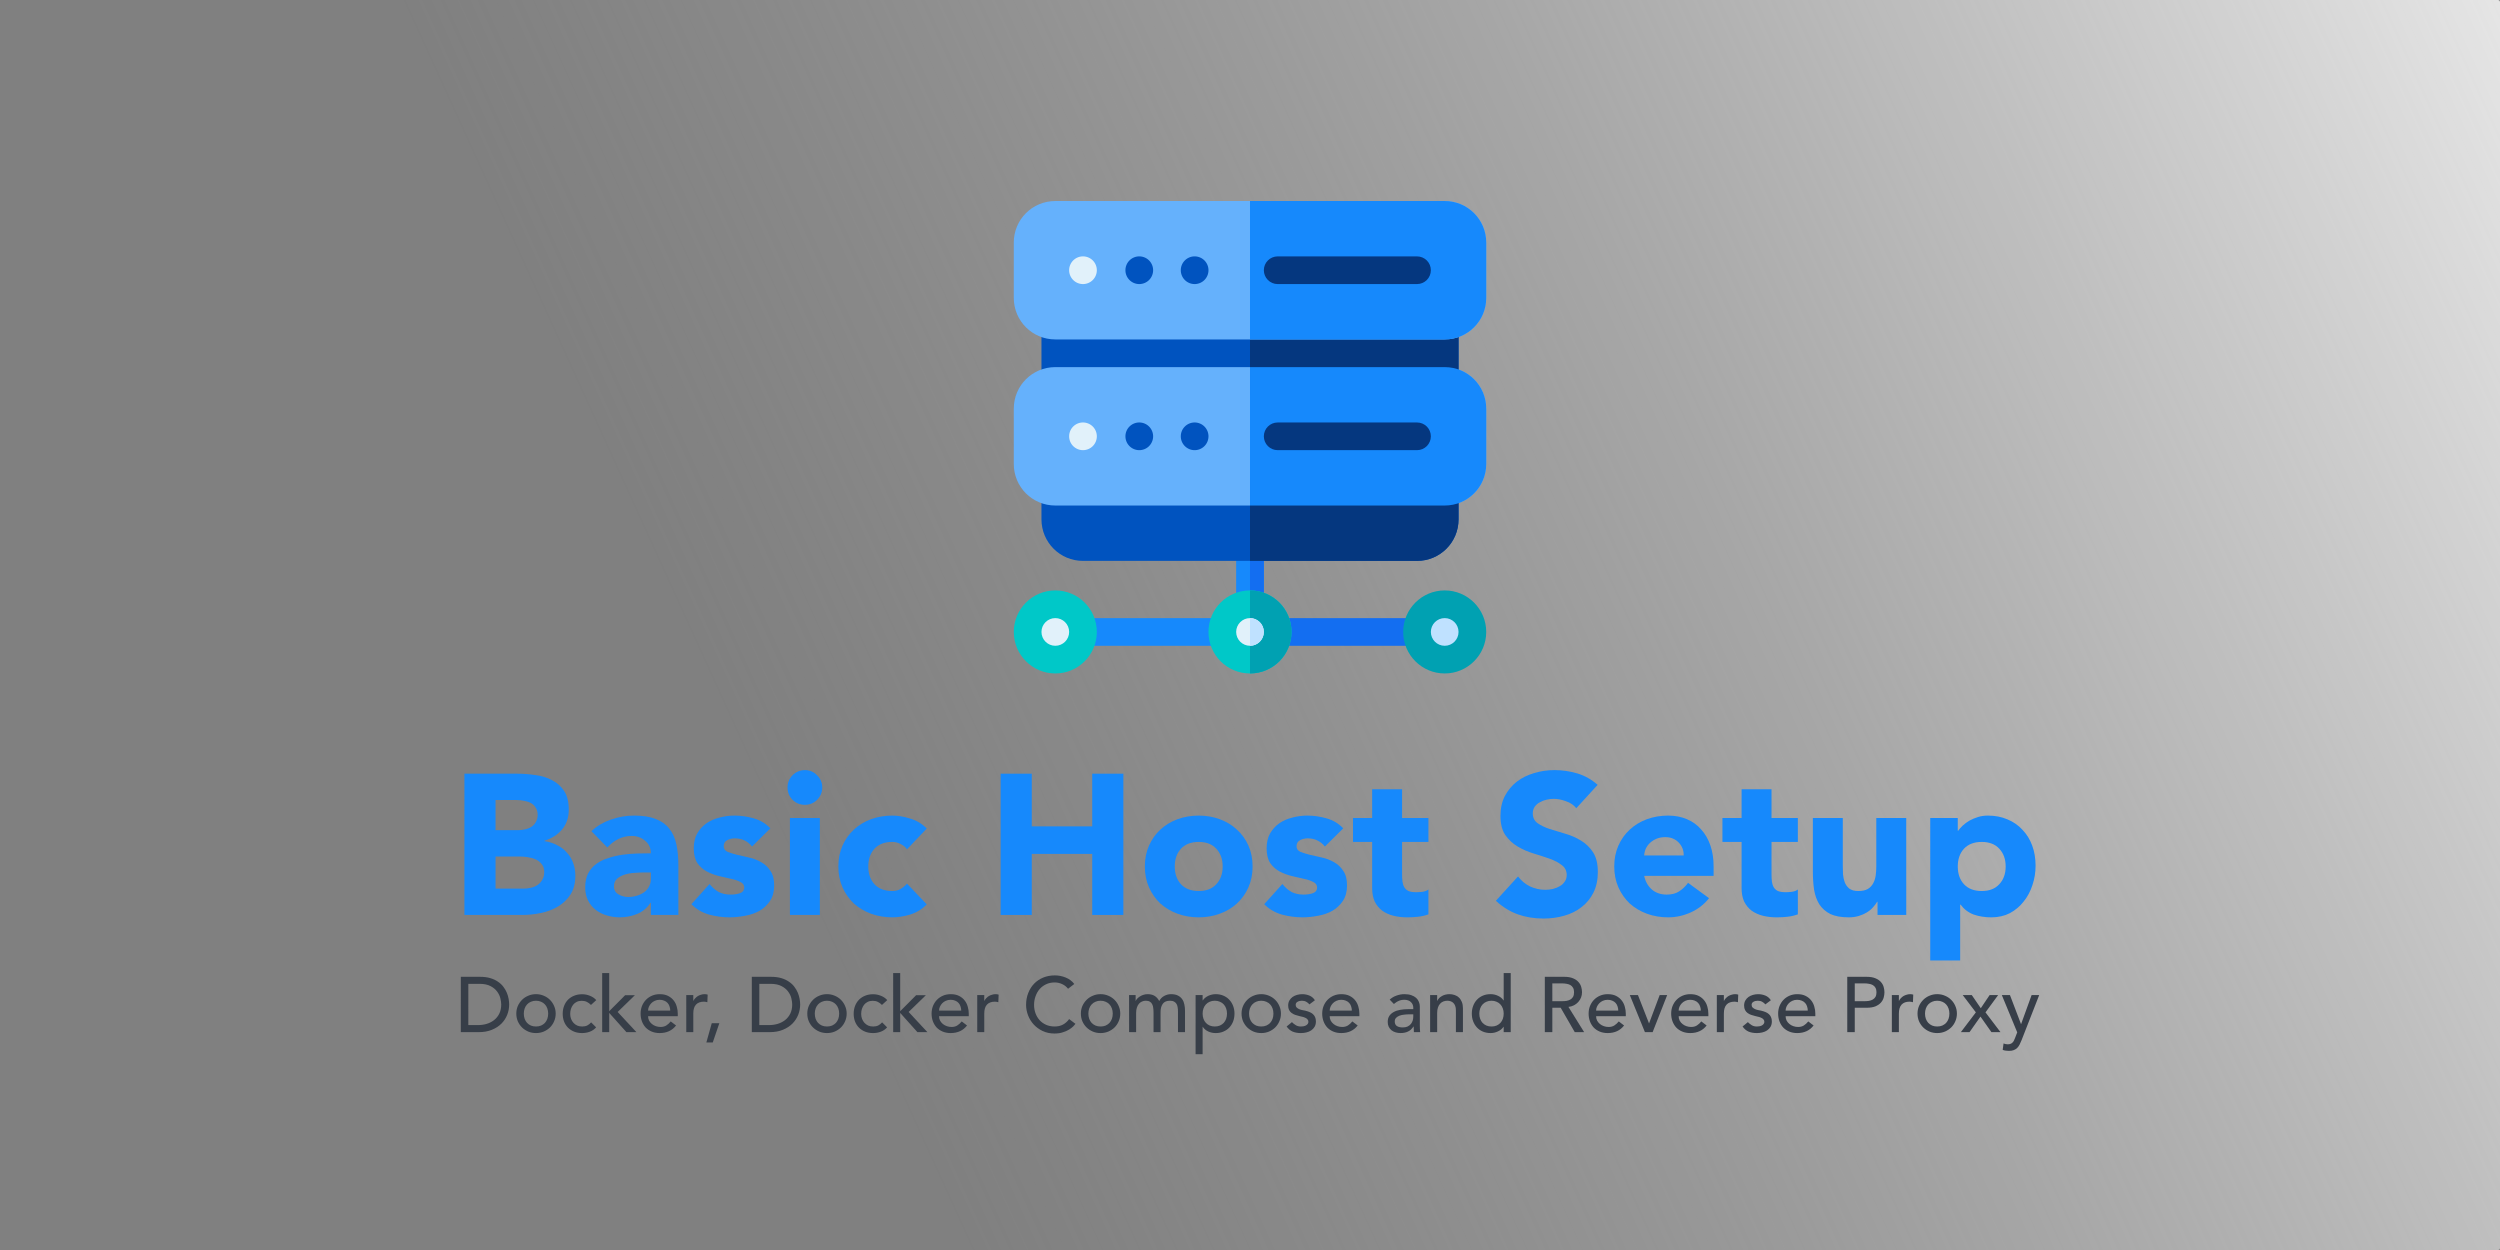 <?xml version="1.0" encoding="UTF-8" standalone="no"?>
<svg
   xmlns:dc="http://purl.org/dc/elements/1.1/"
   xmlns:cc="http://creativecommons.org/ns#"
   xmlns:rdf="http://www.w3.org/1999/02/22-rdf-syntax-ns#"
   xmlns:svg="http://www.w3.org/2000/svg"
   xmlns="http://www.w3.org/2000/svg"
   xmlns:xlink="http://www.w3.org/1999/xlink"
   id="svg8"
   version="1.1"
   viewBox="0 0 338.667 169.333"
   height="169.333mm"
   width="338.667mm">
  <rect x="0" y="0" width="338.667" height="169.333" fill="#808080" stroke="none"/>
  <defs
     id="defs2">
    <linearGradient
       id="linearGradient1327">
      <stop
         id="stop1323"
         offset="0"
         style="stop-color:#f9f9f9;stop-opacity:1" />
      <stop
         id="stop1325"
         offset="1"
         style="stop-color:#b3b3b3;stop-opacity:0;" />
    </linearGradient>
    <linearGradient
       gradientTransform="matrix(-1,0,0,1,176.893,0)"
       gradientUnits="userSpaceOnUse"
       y2="140.179"
       x2="155.041"
       y1="19.835"
       x1="-109.172"
       id="linearGradient1329"
       xlink:href="#linearGradient1327" />
  </defs>
  <g
     transform="translate(80.887,-33.262)"
     id="layer1">
    <path
       d="M 257.497,33.262 H -80.604 c -0.157,0 -0.283,0.126 -0.283,0.283 V 202.313 c 0,0.157 0.126,0.283 0.283,0.283 H 257.497 c 0.157,0 0.283,-0.126 0.283,-0.283 V 33.545 c 0,-0.157 -0.126,-0.283 -0.283,-0.283 z"
       style="fill:url(#linearGradient1329);fill-opacity:1;stroke-width:6.608"
       id="rect833" />
    <g
       style="font-style:normal;font-weight:normal;font-size:27.029px;line-height:1.25;font-family:sans-serif;fill:#1689fc;fill-opacity:1;stroke:#000000;stroke-width:0.676;stroke-opacity:0"
       id="text837"
       aria-label="Basic Host Setup
">
      <path
         id="path1217"
         style="font-style:normal;font-variant:normal;font-weight:800;font-stretch:normal;font-size:27.029px;font-family:Avenir;-inkscape-font-specification:'Avenir Ultra-Bold';font-variant-ligatures:normal;font-variant-caps:normal;font-variant-numeric:normal;font-variant-east-asian:normal;fill:#1689fc;fill-opacity:1;stroke:#000000;stroke-width:0.676;stroke-opacity:0"
         d="m -17.974,138.071 h 7.136 q 1.243,0 2.487,0.189 1.27,0.162 2.27,0.703 1,0.514 1.622,1.46 0.622,0.946 0.622,2.514 0,1.622 -0.919,2.703 -0.892,1.054 -2.379,1.514 v 0.054 q 0.946,0.135 1.703,0.541 0.784,0.378 1.324,1 0.568,0.595 0.865,1.405 0.297,0.811 0.297,1.73 0,1.514 -0.649,2.541 -0.649,1 -1.676,1.622 -1.027,0.622 -2.324,0.892 -1.27,0.27 -2.541,0.27 h -7.838 z m 4.217,7.649 h 3.054 q 0.487,0 0.946,-0.108 0.487,-0.108 0.865,-0.351 0.378,-0.243 0.595,-0.649 0.243,-0.405 0.243,-0.973 0,-0.595 -0.27,-0.973 -0.243,-0.405 -0.649,-0.622 -0.405,-0.216 -0.919,-0.297 -0.514,-0.108 -1,-0.108 h -2.865 z m 0,7.92 h 3.784 q 0.487,0 0.973,-0.108 0.514,-0.108 0.919,-0.378 0.405,-0.27 0.649,-0.703 0.27,-0.432 0.27,-1.054 0,-0.676 -0.351,-1.081 -0.324,-0.432 -0.838,-0.649 -0.514,-0.216 -1.108,-0.297 -0.595,-0.081 -1.108,-0.081 h -3.189 z" />
      <path
         id="path1219"
         style="font-style:normal;font-variant:normal;font-weight:800;font-stretch:normal;font-size:27.029px;font-family:Avenir;-inkscape-font-specification:'Avenir Ultra-Bold';font-variant-ligatures:normal;font-variant-caps:normal;font-variant-numeric:normal;font-variant-east-asian:normal;fill:#1689fc;fill-opacity:1;stroke:#000000;stroke-width:0.676;stroke-opacity:0"
         d="M 7.283,155.559 H 7.229 q -0.676,1.054 -1.811,1.514 -1.108,0.459 -2.352,0.459 -0.919,0 -1.784,-0.27 -0.838,-0.243 -1.487,-0.757 -0.649,-0.514 -1.027,-1.27 -0.378,-0.757 -0.378,-1.757 0,-1.135 0.405,-1.919 0.432,-0.784 1.135,-1.297 0.73,-0.514 1.649,-0.784 0.919,-0.297 1.892,-0.432 1,-0.135 1.973,-0.162 1,-0.027 1.838,-0.027 0,-1.081 -0.784,-1.703 -0.757,-0.649 -1.811,-0.649 -1,0 -1.838,0.432 -0.811,0.405 -1.46,1.135 l -2.162,-2.216 q 1.135,-1.054 2.649,-1.568 1.514,-0.541 3.135,-0.541 1.784,0 2.919,0.459 1.162,0.432 1.838,1.297 0.703,0.865 0.973,2.135 0.27,1.243 0.27,2.892 v 6.676 H 7.283 Z m -1,-4.108 q -0.459,0 -1.162,0.054 -0.676,0.027 -1.324,0.216 -0.622,0.189 -1.081,0.568 -0.432,0.378 -0.432,1.054 0,0.73 0.622,1.081 0.622,0.351 1.297,0.351 0.595,0 1.135,-0.162 0.568,-0.162 1,-0.459 0.432,-0.297 0.676,-0.757 0.27,-0.459 0.27,-1.081 v -0.865 z" />
      <path
         id="path1221"
         style="font-style:normal;font-variant:normal;font-weight:800;font-stretch:normal;font-size:27.029px;font-family:Avenir;-inkscape-font-specification:'Avenir Ultra-Bold';font-variant-ligatures:normal;font-variant-caps:normal;font-variant-numeric:normal;font-variant-east-asian:normal;fill:#1689fc;fill-opacity:1;stroke:#000000;stroke-width:0.676;stroke-opacity:0"
         d="m 20.989,147.937 q -0.892,-1.108 -2.352,-1.108 -0.514,0 -1,0.243 -0.487,0.243 -0.487,0.838 0,0.487 0.487,0.73 0.514,0.216 1.27,0.405 0.784,0.162 1.649,0.378 0.892,0.189 1.649,0.622 0.784,0.432 1.27,1.189 0.514,0.73 0.514,1.973 0,1.27 -0.568,2.108 -0.541,0.811 -1.406,1.324 -0.865,0.487 -1.946,0.676 -1.081,0.216 -2.135,0.216 -1.378,0 -2.784,-0.378 -1.406,-0.405 -2.379,-1.406 l 2.46,-2.73 q 0.568,0.703 1.243,1.081 0.703,0.351 1.622,0.351 0.703,0 1.27,-0.189 0.568,-0.216 0.568,-0.757 0,-0.514 -0.514,-0.757 -0.487,-0.27 -1.27,-0.432 -0.757,-0.189 -1.649,-0.378 -0.865,-0.216 -1.649,-0.622 -0.757,-0.405 -1.27,-1.135 -0.487,-0.757 -0.487,-2 0,-1.162 0.459,-2 0.487,-0.838 1.243,-1.378 0.784,-0.541 1.784,-0.784 1,-0.27 2.027,-0.27 1.297,0 2.622,0.378 1.324,0.378 2.243,1.351 z" />
      <path
         id="path1223"
         style="font-style:normal;font-variant:normal;font-weight:800;font-stretch:normal;font-size:27.029px;font-family:Avenir;-inkscape-font-specification:'Avenir Ultra-Bold';font-variant-ligatures:normal;font-variant-caps:normal;font-variant-numeric:normal;font-variant-east-asian:normal;fill:#1689fc;fill-opacity:1;stroke:#000000;stroke-width:0.676;stroke-opacity:0"
         d="m 26.122,144.072 h 4.054 v 13.136 h -4.054 z m -0.324,-4.135 q 0,-0.973 0.676,-1.649 0.703,-0.703 1.676,-0.703 0.973,0 1.649,0.703 0.703,0.676 0.703,1.649 0,0.973 -0.703,1.676 -0.676,0.676 -1.649,0.676 -0.973,0 -1.676,-0.676 -0.676,-0.703 -0.676,-1.676 z" />
      <path
         id="path1225"
         style="font-style:normal;font-variant:normal;font-weight:800;font-stretch:normal;font-size:27.029px;font-family:Avenir;-inkscape-font-specification:'Avenir Ultra-Bold';font-variant-ligatures:normal;font-variant-caps:normal;font-variant-numeric:normal;font-variant-east-asian:normal;fill:#1689fc;fill-opacity:1;stroke:#000000;stroke-width:0.676;stroke-opacity:0"
         d="m 41.981,148.315 q -0.297,-0.432 -0.838,-0.703 -0.541,-0.297 -1.162,-0.297 -1.541,0 -2.406,0.919 -0.838,0.919 -0.838,2.406 0,1.487 0.838,2.406 0.865,0.919 2.406,0.919 0.676,0 1.162,-0.297 0.487,-0.297 0.838,-0.703 l 2.676,2.811 q -0.946,0.973 -2.243,1.378 -1.27,0.378 -2.433,0.378 -1.514,0 -2.865,-0.487 -1.324,-0.487 -2.324,-1.378 -0.973,-0.919 -1.541,-2.189 -0.568,-1.27 -0.568,-2.838 0,-1.568 0.568,-2.838 0.568,-1.27 1.541,-2.162 1,-0.919 2.324,-1.406 1.351,-0.487 2.865,-0.487 1.162,0 2.433,0.405 1.297,0.378 2.243,1.351 z" />
      <path
         id="path1227"
         style="font-style:normal;font-variant:normal;font-weight:800;font-stretch:normal;font-size:27.029px;font-family:Avenir;-inkscape-font-specification:'Avenir Ultra-Bold';font-variant-ligatures:normal;font-variant-caps:normal;font-variant-numeric:normal;font-variant-east-asian:normal;fill:#1689fc;fill-opacity:1;stroke:#000000;stroke-width:0.676;stroke-opacity:0"
         d="m 54.666,138.071 h 4.217 v 7.136 h 8.19 v -7.136 h 4.217 v 19.137 h -4.217 v -8.271 h -8.19 v 8.271 h -4.217 z" />
      <path
         id="path1229"
         style="font-style:normal;font-variant:normal;font-weight:800;font-stretch:normal;font-size:27.029px;font-family:Avenir;-inkscape-font-specification:'Avenir Ultra-Bold';font-variant-ligatures:normal;font-variant-caps:normal;font-variant-numeric:normal;font-variant-east-asian:normal;fill:#1689fc;fill-opacity:1;stroke:#000000;stroke-width:0.676;stroke-opacity:0"
         d="m 74.202,150.64 q 0,-1.568 0.568,-2.838 0.568,-1.27 1.541,-2.162 1,-0.919 2.324,-1.406 1.351,-0.487 2.865,-0.487 1.514,0 2.838,0.487 1.351,0.487 2.324,1.406 1,0.892 1.568,2.162 0.568,1.27 0.568,2.838 0,1.568 -0.568,2.838 -0.568,1.27 -1.568,2.189 -0.973,0.892 -2.324,1.378 -1.324,0.487 -2.838,0.487 -1.514,0 -2.865,-0.487 -1.324,-0.487 -2.324,-1.378 -0.973,-0.919 -1.541,-2.189 -0.568,-1.27 -0.568,-2.838 z m 4.054,0 q 0,1.487 0.838,2.406 0.865,0.919 2.406,0.919 1.541,0 2.379,-0.919 0.865,-0.919 0.865,-2.406 0,-1.487 -0.865,-2.406 -0.838,-0.919 -2.379,-0.919 -1.541,0 -2.406,0.919 -0.838,0.919 -0.838,2.406 z" />
      <path
         id="path1231"
         style="font-style:normal;font-variant:normal;font-weight:800;font-stretch:normal;font-size:27.029px;font-family:Avenir;-inkscape-font-specification:'Avenir Ultra-Bold';font-variant-ligatures:normal;font-variant-caps:normal;font-variant-numeric:normal;font-variant-east-asian:normal;fill:#1689fc;fill-opacity:1;stroke:#000000;stroke-width:0.676;stroke-opacity:0"
         d="m 98.592,147.937 q -0.892,-1.108 -2.352,-1.108 -0.514,0 -1,0.243 -0.487,0.243 -0.487,0.838 0,0.487 0.487,0.73 0.514,0.216 1.27,0.405 0.784,0.162 1.649,0.378 0.892,0.189 1.649,0.622 0.784,0.432 1.27,1.189 0.514,0.73 0.514,1.973 0,1.27 -0.568,2.108 -0.541,0.811 -1.406,1.324 -0.865,0.487 -1.946,0.676 -1.081,0.216 -2.135,0.216 -1.378,0 -2.784,-0.378 -1.406,-0.405 -2.379,-1.406 l 2.46,-2.73 q 0.568,0.703 1.243,1.081 0.703,0.351 1.622,0.351 0.703,0 1.27,-0.189 0.568,-0.216 0.568,-0.757 0,-0.514 -0.514,-0.757 -0.487,-0.27 -1.27,-0.432 -0.757,-0.189 -1.649,-0.378 -0.865,-0.216 -1.649,-0.622 -0.757,-0.405 -1.27,-1.135 -0.487,-0.757 -0.487,-2 0,-1.162 0.459,-2 0.487,-0.838 1.243,-1.378 0.784,-0.541 1.784,-0.784 1,-0.27 2.027,-0.27 1.297,0 2.622,0.378 1.324,0.378 2.243,1.351 z" />
      <path
         id="path1233"
         style="font-style:normal;font-variant:normal;font-weight:800;font-stretch:normal;font-size:27.029px;font-family:Avenir;-inkscape-font-specification:'Avenir Ultra-Bold';font-variant-ligatures:normal;font-variant-caps:normal;font-variant-numeric:normal;font-variant-east-asian:normal;fill:#1689fc;fill-opacity:1;stroke:#000000;stroke-width:0.676;stroke-opacity:0"
         d="m 112.617,147.315 h -3.568 v 4.379 q 0,0.541 0.054,1 0.054,0.432 0.243,0.757 0.189,0.324 0.568,0.514 0.405,0.162 1.054,0.162 0.324,0 0.838,-0.054 0.541,-0.081 0.811,-0.324 v 3.379 q -0.676,0.243 -1.406,0.324 -0.73,0.081 -1.433,0.081 -1.027,0 -1.892,-0.216 -0.865,-0.216 -1.514,-0.676 -0.649,-0.487 -1.027,-1.243 -0.351,-0.757 -0.351,-1.838 v -6.244 h -2.595 v -3.243 h 2.595 v -3.892 h 4.054 v 3.892 h 3.568 z" />
      <path
         id="path1235"
         style="font-style:normal;font-variant:normal;font-weight:800;font-stretch:normal;font-size:27.029px;font-family:Avenir;-inkscape-font-specification:'Avenir Ultra-Bold';font-variant-ligatures:normal;font-variant-caps:normal;font-variant-numeric:normal;font-variant-east-asian:normal;fill:#1689fc;fill-opacity:1;stroke:#000000;stroke-width:0.676;stroke-opacity:0"
         d="m 132.649,142.747 q -0.514,-0.649 -1.406,-0.946 -0.865,-0.324 -1.649,-0.324 -0.459,0 -0.946,0.108 -0.487,0.108 -0.919,0.351 -0.432,0.216 -0.703,0.595 -0.27,0.378 -0.27,0.919 0,0.865 0.649,1.324 0.649,0.46 1.622,0.784 1,0.324 2.135,0.649 1.135,0.324 2.108,0.919 1,0.595 1.649,1.595 0.649,1 0.649,2.676 0,1.595 -0.595,2.784 -0.595,1.189 -1.622,1.973 -1,0.784 -2.352,1.162 -1.324,0.378 -2.811,0.378 -1.865,0 -3.46,-0.568 -1.595,-0.568 -2.973,-1.838 l 3,-3.298 q 0.649,0.865 1.622,1.351 1,0.459 2.054,0.459 0.514,0 1.027,-0.108 0.541,-0.135 0.946,-0.378 0.432,-0.243 0.676,-0.622 0.27,-0.378 0.27,-0.892 0,-0.865 -0.676,-1.351 -0.649,-0.514 -1.649,-0.865 -1,-0.351 -2.162,-0.703 -1.162,-0.351 -2.162,-0.946 -1,-0.595 -1.676,-1.568 -0.649,-0.973 -0.649,-2.568 0,-1.541 0.595,-2.703 0.622,-1.162 1.622,-1.946 1.027,-0.784 2.352,-1.162 1.324,-0.405 2.73,-0.405 1.622,0 3.135,0.459 1.514,0.46 2.73,1.541 z" />
      <path
         id="path1237"
         style="font-style:normal;font-variant:normal;font-weight:800;font-stretch:normal;font-size:27.029px;font-family:Avenir;-inkscape-font-specification:'Avenir Ultra-Bold';font-variant-ligatures:normal;font-variant-caps:normal;font-variant-numeric:normal;font-variant-east-asian:normal;fill:#1689fc;fill-opacity:1;stroke:#000000;stroke-width:0.676;stroke-opacity:0"
         d="m 150.629,154.937 q -0.973,1.243 -2.46,1.919 -1.487,0.676 -3.081,0.676 -1.514,0 -2.865,-0.487 -1.324,-0.487 -2.324,-1.378 -0.973,-0.919 -1.541,-2.189 -0.568,-1.27 -0.568,-2.838 0,-1.568 0.568,-2.838 0.568,-1.27 1.541,-2.162 1,-0.919 2.324,-1.406 1.351,-0.487 2.865,-0.487 1.405,0 2.541,0.487 1.162,0.487 1.946,1.406 0.811,0.892 1.243,2.162 0.432,1.27 0.432,2.838 v 1.27 h -9.406 q 0.243,1.162 1.054,1.865 0.811,0.676 2,0.676 1,0 1.676,-0.432 0.703,-0.459 1.216,-1.162 z m -3.433,-5.784 q 0.027,-1.027 -0.676,-1.757 -0.703,-0.73 -1.811,-0.73 -0.676,0 -1.189,0.216 -0.514,0.216 -0.892,0.568 -0.351,0.324 -0.568,0.784 -0.189,0.432 -0.216,0.919 z" />
      <path
         id="path1239"
         style="font-style:normal;font-variant:normal;font-weight:800;font-stretch:normal;font-size:27.029px;font-family:Avenir;-inkscape-font-specification:'Avenir Ultra-Bold';font-variant-ligatures:normal;font-variant-caps:normal;font-variant-numeric:normal;font-variant-east-asian:normal;fill:#1689fc;fill-opacity:1;stroke:#000000;stroke-width:0.676;stroke-opacity:0"
         d="m 162.663,147.315 h -3.568 v 4.379 q 0,0.541 0.054,1 0.054,0.432 0.243,0.757 0.189,0.324 0.568,0.514 0.405,0.162 1.054,0.162 0.324,0 0.838,-0.054 0.541,-0.081 0.811,-0.324 v 3.379 q -0.676,0.243 -1.405,0.324 -0.73,0.081 -1.433,0.081 -1.027,0 -1.892,-0.216 -0.865,-0.216 -1.514,-0.676 -0.649,-0.487 -1.027,-1.243 -0.351,-0.757 -0.351,-1.838 v -6.244 h -2.595 v -3.243 h 2.595 v -3.892 h 4.054 v 3.892 h 3.568 z" />
      <path
         id="path1241"
         style="font-style:normal;font-variant:normal;font-weight:800;font-stretch:normal;font-size:27.029px;font-family:Avenir;-inkscape-font-specification:'Avenir Ultra-Bold';font-variant-ligatures:normal;font-variant-caps:normal;font-variant-numeric:normal;font-variant-east-asian:normal;fill:#1689fc;fill-opacity:1;stroke:#000000;stroke-width:0.676;stroke-opacity:0"
         d="m 177.346,157.208 h -3.892 v -1.784 h -0.054 q -0.216,0.378 -0.568,0.757 -0.324,0.378 -0.811,0.676 -0.487,0.297 -1.108,0.487 -0.622,0.189 -1.351,0.189 -1.541,0 -2.514,-0.459 -0.946,-0.487 -1.487,-1.324 -0.514,-0.838 -0.703,-1.973 -0.162,-1.135 -0.162,-2.46 v -7.244 h 4.054 v 6.433 q 0,0.568 0.027,1.189 0.054,0.595 0.243,1.108 0.216,0.514 0.622,0.838 0.432,0.324 1.216,0.324 0.784,0 1.27,-0.27 0.487,-0.297 0.73,-0.757 0.27,-0.487 0.351,-1.081 0.081,-0.595 0.081,-1.243 v -6.541 h 4.054 z" />
      <path
         id="path1243"
         style="font-style:normal;font-variant:normal;font-weight:800;font-stretch:normal;font-size:27.029px;font-family:Avenir;-inkscape-font-specification:'Avenir Ultra-Bold';font-variant-ligatures:normal;font-variant-caps:normal;font-variant-numeric:normal;font-variant-east-asian:normal;fill:#1689fc;fill-opacity:1;stroke:#000000;stroke-width:0.676;stroke-opacity:0"
         d="m 180.596,144.072 h 3.73 v 1.73 h 0.054 q 0.243,-0.351 0.622,-0.703 0.405,-0.378 0.919,-0.676 0.541,-0.297 1.162,-0.487 0.622,-0.189 1.324,-0.189 1.46,0 2.649,0.514 1.189,0.487 2.027,1.406 0.865,0.892 1.324,2.135 0.459,1.243 0.459,2.73 0,1.378 -0.432,2.649 -0.405,1.243 -1.189,2.216 -0.757,0.973 -1.865,1.568 -1.108,0.568 -2.514,0.568 -1.27,0 -2.379,-0.378 -1.081,-0.405 -1.784,-1.351 h -0.054 v 7.568 h -4.054 z m 3.73,6.568 q 0,1.487 0.838,2.406 0.865,0.919 2.406,0.919 1.541,0 2.379,-0.919 0.865,-0.919 0.865,-2.406 0,-1.487 -0.865,-2.406 -0.838,-0.919 -2.379,-0.919 -1.541,0 -2.406,0.919 -0.838,0.919 -0.838,2.406 z" />
    </g>
    <g
       transform="matrix(0.125,0,0,0.125,56.447,60.494)"
       id="g1200">
      <path
         style="fill:#1689fc"
         d="M 226,482 H 75 c -8.291,0 -15,-6.709 -15,-15 0,-8.291 6.709,-15 15,-15 h 151 c 8.291,0 15,6.709 15,15 0,8.291 -6.709,15 -15,15 z"
         id="path1052" />
      <path
         style="fill:#136ef1"
         d="M 437,482 H 286 c -8.291,0 -15,-6.709 -15,-15 0,-8.291 6.709,-15 15,-15 h 151 c 8.291,0 15,6.709 15,15 0,8.291 -6.709,15 -15,15 z"
         id="path1054" />
      <path
         style="fill:#1689fc"
         d="m 271,375 v 62 c 0,8.399 -6.599,15 -15,15 -8.401,0 -15,-6.601 -15,-15 v -62 c 0,-8.401 6.599,-15 15,-15 8.401,0 15,6.599 15,15 z"
         id="path1056" />
      <path
         style="fill:#136ef1"
         d="m 271,375 v 62 c 0,8.399 -6.599,15 -15,15 v -92 c 8.401,0 15,6.599 15,15 z"
         id="path1058" />
      <path
         style="fill:#00c8c8"
         d="m 256,422 c -24.901,0 -45,20.099 -45,45 0,24.899 20.099,45 45,45 24.901,0 45,-20.101 45,-45 0,-24.901 -20.099,-45 -45,-45 z"
         id="path1060" />
      <path
         style="fill:#00a1b2"
         d="m 467,512 c -24.814,0 -45,-20.186 -45,-45 0,-24.814 20.186,-45 45,-45 24.814,0 45,20.186 45,45 0,24.814 -20.186,45 -45,45 z"
         id="path1062" />
      <path
         style="fill:#bfe1ff"
         d="m 467,482 c -8.271,0 -15,-6.729 -15,-15 0,-8.271 6.729,-15 15,-15 8.271,0 15,6.729 15,15 0,8.271 -6.729,15 -15,15 z"
         id="path1064" />
      <path
         style="fill:#00c8c8"
         d="M 45,512 C 20.186,512 0,491.814 0,467 c 0,-24.814 20.186,-45 45,-45 24.814,0 45,20.186 45,45 0,24.814 -20.186,45 -45,45 z"
         id="path1066" />
      <path
         style="fill:#e1f1fa"
         d="m 45,482 c -8.271,0 -15,-6.729 -15,-15 0,-8.271 6.729,-15 15,-15 8.271,0 15,6.729 15,15 0,8.271 -6.729,15 -15,15 z"
         id="path1068" />
      <g
         id="g1074">
	<path
   style="fill:#0053bf"
   d="M 467,120 H 45 c -8.401,0 -15,6.599 -15,15 v 60 c 0,8.399 6.599,15 15,15 h 422 c 8.401,0 15,-6.601 15,-15 v -60 c 0,-8.401 -6.599,-15 -15,-15 z"
   id="path1070" />

	<path
   style="fill:#0053bf"
   d="M 467,300 H 45 c -8.401,0 -15,6.599 -15,15 v 30 c 0,24.899 20.099,45 45,45 h 362 c 24.901,0 45,-20.101 45,-45 v -30 c 0,-8.401 -6.599,-15 -15,-15 z"
   id="path1072" />

</g>
      <path
         style="fill:#65b1fc"
         d="M 467,180 H 45 C 20.099,180 0,200.099 0,225 v 60 c 0,24.899 20.099,45 45,45 h 422 c 24.901,0 45,-20.101 45,-45 v -60 c 0,-24.901 -20.099,-45 -45,-45 z"
         id="path1076" />
      <path
         style="fill:#00a1b2"
         d="m 301,467 c 0,24.899 -20.099,45 -45,45 v -90 c 24.901,0 45,20.099 45,45 z"
         id="path1078" />
      <path
         style="fill:#e1f1fa"
         d="m 256,482 c -8.271,0 -15,-6.729 -15,-15 0,-8.271 6.729,-15 15,-15 8.271,0 15,6.729 15,15 0,8.271 -6.729,15 -15,15 z"
         id="path1080" />
      <path
         style="fill:#bfe1ff"
         d="m 271,467 c 0,-8.271 -6.729,-15 -15,-15 v 30 c 8.271,0 15,-6.729 15,-15 z"
         id="path1082" />
      <g
         id="g1088">
	<path
   style="fill:#05377f"
   d="m 482,135 v 60 c 0,8.399 -6.599,15 -15,15 H 256 v -90 h 211 c 8.401,0 15,6.599 15,15 z"
   id="path1084" />

	<path
   style="fill:#05377f"
   d="m 482,315 v 30 c 0,24.899 -20.099,45 -45,45 H 256 v -90 h 211 c 8.401,0 15,6.599 15,15 z"
   id="path1086" />

</g>
      <path
         style="fill:#1689fc"
         d="m 512,225 v 60 c 0,24.899 -20.099,45 -45,45 H 256 V 180 h 211 c 24.901,0 45,20.099 45,45 z"
         id="path1090" />
      <path
         style="fill:#65b1fc"
         d="M 467,0 H 45 C 20.099,0 0,20.099 0,45 v 60 c 0,24.899 20.099,45 45,45 h 422 c 24.901,0 45,-20.101 45,-45 V 45 C 512,20.099 491.901,0 467,0 Z"
         id="path1092" />
      <path
         style="fill:#1689fc"
         d="m 512,45 v 60 c 0,24.899 -20.099,45 -45,45 H 256 V 0 h 211 c 24.901,0 45,20.099 45,45 z"
         id="path1094" />
      <path
         d="M 90,75 A 15,15 0 0 1 75,90 15,15 0 0 1 60,75 15,15 0 0 1 75,60 15,15 0 0 1 90,75"
         style="fill:#e1f1fa"
         id="circle1096" />
      <g
         id="g1102">
	<path
   d="M 151,75 A 15,15 0 0 1 136,90 15,15 0 0 1 121,75 15,15 0 0 1 136,60 15,15 0 0 1 151,75"
   style="fill:#0053bf"
   id="circle1098" />

	<path
   d="M 211,75 A 15,15 0 0 1 196,90 15,15 0 0 1 181,75 15,15 0 0 1 196,60 15,15 0 0 1 211,75"
   style="fill:#0053bf"
   id="circle1100" />

</g>
      <path
         style="fill:#05377f"
         d="M 437,90 H 286 c -8.291,0 -15,-6.709 -15,-15 0,-8.291 6.709,-15 15,-15 h 151 c 8.291,0 15,6.709 15,15 0,8.291 -6.709,15 -15,15 z"
         id="path1104" />
      <path
         d="M 90,255 A 15,15 0 0 1 75,270 15,15 0 0 1 60,255 15,15 0 0 1 75,240 15,15 0 0 1 90,255"
         style="fill:#e1f1fa"
         id="circle1106" />
      <g
         id="g1112">
	<path
   d="m 151,255 a 15,15 0 0 1 -15,15 15,15 0 0 1 -15,-15 15,15 0 0 1 15,-15 15,15 0 0 1 15,15"
   style="fill:#0053bf"
   id="circle1108" />

	<path
   d="m 211,255 a 15,15 0 0 1 -15,15 15,15 0 0 1 -15,-15 15,15 0 0 1 15,-15 15,15 0 0 1 15,15"
   style="fill:#0053bf"
   id="circle1110" />

</g>
      <path
         style="fill:#05377f"
         d="M 437,270 H 286 c -8.291,0 -15,-6.709 -15,-15 0,-8.291 6.709,-15 15,-15 h 151 c 8.291,0 15,6.709 15,15 0,8.291 -6.709,15 -15,15 z"
         id="path1114" />
      <g
         id="g1116">
</g>
      <g
         id="g1118">
</g>
      <g
         id="g1120">
</g>
      <g
         id="g1122">
</g>
      <g
         id="g1124">
</g>
      <g
         id="g1126">
</g>
      <g
         id="g1128">
</g>
      <g
         id="g1130">
</g>
      <g
         id="g1132">
</g>
      <g
         id="g1134">
</g>
      <g
         id="g1136">
</g>
      <g
         id="g1138">
</g>
      <g
         id="g1140">
</g>
      <g
         id="g1142">
</g>
      <g
         id="g1144">
</g>
    </g>
    <g
       style="font-style:normal;font-variant:normal;font-weight:500;font-stretch:normal;font-size:10.583px;line-height:1.25;font-family:Avenir;-inkscape-font-specification:'Avenir Medium';font-variant-ligatures:normal;font-variant-caps:normal;font-variant-numeric:normal;font-variant-east-asian:normal;fill:#373e48;fill-opacity:1;stroke:none;stroke-width:0.265"
       id="text1204"
       aria-label="Docker, Docker Compose and Reverse Proxy">
      <path
         id="path1252"
         style="font-style:normal;font-variant:normal;font-weight:500;font-stretch:normal;font-size:10.583px;font-family:Avenir;-inkscape-font-specification:'Avenir Medium';font-variant-ligatures:normal;font-variant-caps:normal;font-variant-numeric:normal;font-variant-east-asian:normal;fill:#373e48;stroke-width:0.265"
         d="m -18.461,165.588 h 2.614 q 0.794,0 1.386,0.18 0.603,0.18 1.037,0.487 0.444,0.296 0.73,0.688 0.296,0.392 0.466,0.804 0.169,0.413 0.243,0.826 0.074,0.413 0.074,0.762 0,0.72 -0.265,1.397 -0.265,0.667 -0.783,1.196 -0.519,0.519 -1.291,0.836 -0.762,0.318 -1.767,0.318 h -2.445 z m 1.016,6.54 h 1.281 q 0.646,0 1.217,-0.169 0.582,-0.18 1.016,-0.529 0.434,-0.349 0.688,-0.868 0.254,-0.529 0.254,-1.228 0,-0.36 -0.116,-0.836 -0.116,-0.487 -0.444,-0.921 -0.317,-0.434 -0.889,-0.73 -0.571,-0.307 -1.482,-0.307 h -1.524 z" />
      <path
         id="path1254"
         style="font-style:normal;font-variant:normal;font-weight:500;font-stretch:normal;font-size:10.583px;font-family:Avenir;-inkscape-font-specification:'Avenir Medium';font-variant-ligatures:normal;font-variant-caps:normal;font-variant-numeric:normal;font-variant-east-asian:normal;fill:#373e48;stroke-width:0.265"
         d="m -9.928,170.573 q 0,0.381 0.116,0.709 0.116,0.318 0.328,0.55 0.212,0.222 0.519,0.36 0.307,0.127 0.688,0.127 0.381,0 0.688,-0.127 0.307,-0.138 0.519,-0.36 0.212,-0.233 0.328,-0.55 0.116,-0.328 0.116,-0.709 0,-0.381 -0.116,-0.698 -0.116,-0.328 -0.328,-0.55 -0.212,-0.233 -0.519,-0.36 -0.307,-0.138 -0.688,-0.138 -0.381,0 -0.688,0.138 -0.307,0.127 -0.519,0.36 -0.212,0.222 -0.328,0.55 -0.116,0.317 -0.116,0.698 z m -1.016,0 q 0,-0.55 0.201,-1.027 0.212,-0.476 0.571,-0.836 0.36,-0.36 0.847,-0.561 0.487,-0.212 1.048,-0.212 0.561,0 1.048,0.212 0.487,0.201 0.847,0.561 0.36,0.36 0.561,0.836 0.212,0.476 0.212,1.027 0,0.55 -0.212,1.037 -0.201,0.476 -0.561,0.836 -0.36,0.349 -0.847,0.561 -0.487,0.201 -1.048,0.201 -0.561,0 -1.048,-0.201 -0.487,-0.212 -0.847,-0.561 -0.36,-0.36 -0.571,-0.836 -0.201,-0.487 -0.201,-1.037 z" />
      <path
         id="path1256"
         style="font-style:normal;font-variant:normal;font-weight:500;font-stretch:normal;font-size:10.583px;font-family:Avenir;-inkscape-font-specification:'Avenir Medium';font-variant-ligatures:normal;font-variant-caps:normal;font-variant-numeric:normal;font-variant-east-asian:normal;fill:#373e48;stroke-width:0.265"
         d="m -0.829,169.398 q -0.265,-0.275 -0.561,-0.413 -0.286,-0.148 -0.688,-0.148 -0.392,0 -0.688,0.148 -0.286,0.138 -0.487,0.392 -0.19,0.243 -0.296,0.572 -0.095,0.318 -0.095,0.667 0,0.349 0.116,0.667 0.116,0.307 0.328,0.54 0.212,0.233 0.508,0.37 0.296,0.127 0.667,0.127 0.402,0 0.688,-0.138 0.286,-0.148 0.529,-0.423 l 0.677,0.677 q -0.37,0.413 -0.868,0.593 -0.487,0.18 -1.037,0.18 -0.582,0 -1.069,-0.19 -0.476,-0.191 -0.825,-0.529 -0.349,-0.349 -0.54,-0.826 -0.19,-0.487 -0.19,-1.069 0,-0.582 0.19,-1.069 0.19,-0.487 0.529,-0.836 0.349,-0.349 0.825,-0.54 0.487,-0.201 1.079,-0.201 0.55,0 1.048,0.201 0.508,0.191 0.878,0.593 z" />
      <path
         id="path1258"
         style="font-style:normal;font-variant:normal;font-weight:500;font-stretch:normal;font-size:10.583px;font-family:Avenir;-inkscape-font-specification:'Avenir Medium';font-variant-ligatures:normal;font-variant-caps:normal;font-variant-numeric:normal;font-variant-east-asian:normal;fill:#373e48;stroke-width:0.265"
         d="M 0.688,165.08 H 1.641 v 5.165 l 2.159,-2.17 h 1.323 l -2.339,2.275 2.54,2.731 H 3.969 l -2.328,-2.603 v 2.603 H 0.688 Z" />
      <path
         id="path1260"
         style="font-style:normal;font-variant:normal;font-weight:500;font-stretch:normal;font-size:10.583px;font-family:Avenir;-inkscape-font-specification:'Avenir Medium';font-variant-ligatures:normal;font-variant-caps:normal;font-variant-numeric:normal;font-variant-east-asian:normal;fill:#373e48;stroke-width:0.265"
         d="m 6.906,170.922 q 0,0.328 0.138,0.603 0.148,0.265 0.381,0.455 0.233,0.191 0.54,0.296 0.307,0.106 0.635,0.106 0.444,0 0.773,-0.201 0.328,-0.212 0.603,-0.55 l 0.72,0.55 q -0.794,1.027 -2.222,1.027 -0.593,0 -1.079,-0.201 -0.476,-0.201 -0.815,-0.55 -0.328,-0.36 -0.508,-0.836 -0.18,-0.487 -0.18,-1.048 0,-0.561 0.19,-1.037 0.201,-0.487 0.54,-0.836 0.349,-0.36 0.825,-0.561 0.476,-0.201 1.037,-0.201 0.667,0 1.122,0.233 0.466,0.233 0.762,0.614 0.296,0.37 0.423,0.847 0.138,0.466 0.138,0.953 v 0.339 z m 3.006,-0.762 q -0.011,-0.317 -0.106,-0.582 -0.085,-0.265 -0.265,-0.455 -0.18,-0.201 -0.455,-0.307 -0.265,-0.116 -0.624,-0.116 -0.349,0 -0.646,0.138 -0.286,0.127 -0.487,0.339 -0.201,0.212 -0.317,0.476 -0.106,0.254 -0.106,0.508 z" />
      <path
         id="path1262"
         style="font-style:normal;font-variant:normal;font-weight:500;font-stretch:normal;font-size:10.583px;font-family:Avenir;-inkscape-font-specification:'Avenir Medium';font-variant-ligatures:normal;font-variant-caps:normal;font-variant-numeric:normal;font-variant-east-asian:normal;fill:#373e48;stroke-width:0.265"
         d="m 12.078,168.064 h 0.952 v 0.773 h 0.021 q 0.095,-0.201 0.254,-0.36 0.159,-0.169 0.349,-0.286 0.201,-0.116 0.434,-0.18 0.233,-0.074 0.466,-0.074 0.233,0 0.423,0.064 l -0.042,1.027 q -0.116,-0.032 -0.233,-0.053 -0.116,-0.021 -0.233,-0.021 -0.698,0 -1.069,0.392 -0.37,0.392 -0.37,1.217 v 2.519 h -0.952 z" />
      <path
         id="path1264"
         style="font-style:normal;font-variant:normal;font-weight:500;font-stretch:normal;font-size:10.583px;font-family:Avenir;-inkscape-font-specification:'Avenir Medium';font-variant-ligatures:normal;font-variant-caps:normal;font-variant-numeric:normal;font-variant-east-asian:normal;fill:#373e48;stroke-width:0.265"
         d="m 15.669,174.478 h -0.868 l 0.73,-2.603 h 1.027 z" />
      <path
         id="path1266"
         style="font-style:normal;font-variant:normal;font-weight:500;font-stretch:normal;font-size:10.583px;font-family:Avenir;-inkscape-font-specification:'Avenir Medium';font-variant-ligatures:normal;font-variant-caps:normal;font-variant-numeric:normal;font-variant-east-asian:normal;fill:#373e48;stroke-width:0.265"
         d="m 20.958,165.588 h 2.614 q 0.794,0 1.386,0.18 0.603,0.18 1.037,0.487 0.444,0.296 0.73,0.688 0.296,0.392 0.466,0.804 0.169,0.413 0.243,0.826 0.074,0.413 0.074,0.762 0,0.72 -0.265,1.397 -0.265,0.667 -0.783,1.196 -0.519,0.519 -1.291,0.836 -0.762,0.318 -1.767,0.318 h -2.445 z m 1.016,6.54 h 1.281 q 0.646,0 1.217,-0.169 0.582,-0.18 1.016,-0.529 0.434,-0.349 0.688,-0.868 0.254,-0.529 0.254,-1.228 0,-0.36 -0.116,-0.836 -0.116,-0.487 -0.444,-0.921 -0.317,-0.434 -0.889,-0.73 -0.571,-0.307 -1.482,-0.307 h -1.524 z" />
      <path
         id="path1268"
         style="font-style:normal;font-variant:normal;font-weight:500;font-stretch:normal;font-size:10.583px;font-family:Avenir;-inkscape-font-specification:'Avenir Medium';font-variant-ligatures:normal;font-variant-caps:normal;font-variant-numeric:normal;font-variant-east-asian:normal;fill:#373e48;stroke-width:0.265"
         d="m 29.49,170.573 q 0,0.381 0.116,0.709 0.116,0.318 0.328,0.55 0.212,0.222 0.519,0.36 0.307,0.127 0.688,0.127 0.381,0 0.688,-0.127 0.307,-0.138 0.519,-0.36 0.212,-0.233 0.328,-0.55 0.116,-0.328 0.116,-0.709 0,-0.381 -0.116,-0.698 -0.116,-0.328 -0.328,-0.55 -0.212,-0.233 -0.519,-0.36 -0.307,-0.138 -0.688,-0.138 -0.381,0 -0.688,0.138 -0.307,0.127 -0.519,0.36 -0.212,0.222 -0.328,0.55 -0.116,0.317 -0.116,0.698 z m -1.016,0 q 0,-0.55 0.201,-1.027 0.212,-0.476 0.571,-0.836 0.36,-0.36 0.847,-0.561 0.487,-0.212 1.048,-0.212 0.561,0 1.048,0.212 0.487,0.201 0.847,0.561 0.36,0.36 0.561,0.836 0.212,0.476 0.212,1.027 0,0.55 -0.212,1.037 -0.201,0.476 -0.561,0.836 -0.36,0.349 -0.847,0.561 -0.487,0.201 -1.048,0.201 -0.561,0 -1.048,-0.201 -0.487,-0.212 -0.847,-0.561 -0.36,-0.36 -0.571,-0.836 -0.201,-0.487 -0.201,-1.037 z" />
      <path
         id="path1270"
         style="font-style:normal;font-variant:normal;font-weight:500;font-stretch:normal;font-size:10.583px;font-family:Avenir;-inkscape-font-specification:'Avenir Medium';font-variant-ligatures:normal;font-variant-caps:normal;font-variant-numeric:normal;font-variant-east-asian:normal;fill:#373e48;stroke-width:0.265"
         d="m 38.589,169.398 q -0.265,-0.275 -0.561,-0.413 -0.286,-0.148 -0.688,-0.148 -0.392,0 -0.688,0.148 -0.286,0.138 -0.487,0.392 -0.191,0.243 -0.296,0.572 -0.095,0.318 -0.095,0.667 0,0.349 0.116,0.667 0.116,0.307 0.328,0.54 0.212,0.233 0.508,0.37 0.296,0.127 0.667,0.127 0.402,0 0.688,-0.138 0.286,-0.148 0.529,-0.423 l 0.677,0.677 q -0.37,0.413 -0.868,0.593 -0.487,0.18 -1.037,0.18 -0.582,0 -1.069,-0.19 -0.476,-0.191 -0.825,-0.529 -0.349,-0.349 -0.54,-0.826 -0.19,-0.487 -0.19,-1.069 0,-0.582 0.19,-1.069 0.191,-0.487 0.529,-0.836 0.349,-0.349 0.825,-0.54 0.487,-0.201 1.079,-0.201 0.55,0 1.048,0.201 0.508,0.191 0.878,0.593 z" />
      <path
         id="path1272"
         style="font-style:normal;font-variant:normal;font-weight:500;font-stretch:normal;font-size:10.583px;font-family:Avenir;-inkscape-font-specification:'Avenir Medium';font-variant-ligatures:normal;font-variant-caps:normal;font-variant-numeric:normal;font-variant-east-asian:normal;fill:#373e48;stroke-width:0.265"
         d="m 40.107,165.08 h 0.952 v 5.165 l 2.159,-2.17 h 1.323 l -2.339,2.275 2.54,2.731 H 43.388 l -2.328,-2.603 v 2.603 h -0.952 z" />
      <path
         id="path1274"
         style="font-style:normal;font-variant:normal;font-weight:500;font-stretch:normal;font-size:10.583px;font-family:Avenir;-inkscape-font-specification:'Avenir Medium';font-variant-ligatures:normal;font-variant-caps:normal;font-variant-numeric:normal;font-variant-east-asian:normal;fill:#373e48;stroke-width:0.265"
         d="m 46.325,170.922 q 0,0.328 0.138,0.603 0.148,0.265 0.381,0.455 0.233,0.191 0.54,0.296 0.307,0.106 0.635,0.106 0.444,0 0.773,-0.201 0.328,-0.212 0.603,-0.55 l 0.72,0.55 q -0.794,1.027 -2.222,1.027 -0.593,0 -1.079,-0.201 -0.476,-0.201 -0.815,-0.55 -0.328,-0.36 -0.508,-0.836 -0.18,-0.487 -0.18,-1.048 0,-0.561 0.19,-1.037 0.201,-0.487 0.54,-0.836 0.349,-0.36 0.825,-0.561 0.476,-0.201 1.037,-0.201 0.667,0 1.122,0.233 0.466,0.233 0.762,0.614 0.296,0.37 0.423,0.847 0.138,0.466 0.138,0.953 v 0.339 z m 3.006,-0.762 q -0.011,-0.317 -0.106,-0.582 -0.085,-0.265 -0.265,-0.455 -0.18,-0.201 -0.455,-0.307 -0.265,-0.116 -0.624,-0.116 -0.349,0 -0.646,0.138 -0.286,0.127 -0.487,0.339 -0.201,0.212 -0.317,0.476 -0.106,0.254 -0.106,0.508 z" />
      <path
         id="path1276"
         style="font-style:normal;font-variant:normal;font-weight:500;font-stretch:normal;font-size:10.583px;font-family:Avenir;-inkscape-font-specification:'Avenir Medium';font-variant-ligatures:normal;font-variant-caps:normal;font-variant-numeric:normal;font-variant-east-asian:normal;fill:#373e48;stroke-width:0.265"
         d="m 51.496,168.064 h 0.952 v 0.773 h 0.021 q 0.095,-0.201 0.254,-0.36 0.159,-0.169 0.349,-0.286 0.201,-0.116 0.434,-0.18 0.233,-0.074 0.466,-0.074 0.233,0 0.423,0.064 l -0.042,1.027 q -0.116,-0.032 -0.233,-0.053 -0.116,-0.021 -0.233,-0.021 -0.698,0 -1.069,0.392 -0.37,0.392 -0.37,1.217 v 2.519 h -0.952 z" />
      <path
         id="path1278"
         style="font-style:normal;font-variant:normal;font-weight:500;font-stretch:normal;font-size:10.583px;font-family:Avenir;-inkscape-font-specification:'Avenir Medium';font-variant-ligatures:normal;font-variant-caps:normal;font-variant-numeric:normal;font-variant-east-asian:normal;fill:#373e48;stroke-width:0.265"
         d="m 63.799,167.207 q -0.317,-0.413 -0.804,-0.635 -0.487,-0.222 -1.005,-0.222 -0.635,0 -1.154,0.243 -0.508,0.233 -0.878,0.646 -0.36,0.413 -0.561,0.974 -0.201,0.55 -0.201,1.185 0,0.593 0.19,1.122 0.191,0.529 0.55,0.931 0.36,0.402 0.878,0.635 0.519,0.233 1.175,0.233 0.646,0 1.132,-0.265 0.487,-0.265 0.825,-0.741 l 0.857,0.646 q -0.085,0.116 -0.296,0.339 -0.212,0.212 -0.561,0.434 -0.349,0.212 -0.847,0.37 -0.487,0.169 -1.132,0.169 -0.889,0 -1.609,-0.339 -0.709,-0.339 -1.217,-0.889 -0.497,-0.55 -0.762,-1.238 -0.265,-0.699 -0.265,-1.408 0,-0.868 0.286,-1.598 0.286,-0.741 0.794,-1.27 0.519,-0.54 1.238,-0.836 0.72,-0.296 1.587,-0.296 0.741,0 1.45,0.286 0.72,0.286 1.175,0.878 z" />
      <path
         id="path1280"
         style="font-style:normal;font-variant:normal;font-weight:500;font-stretch:normal;font-size:10.583px;font-family:Avenir;-inkscape-font-specification:'Avenir Medium';font-variant-ligatures:normal;font-variant-caps:normal;font-variant-numeric:normal;font-variant-east-asian:normal;fill:#373e48;stroke-width:0.265"
         d="m 66.552,170.573 q 0,0.381 0.116,0.709 0.116,0.318 0.328,0.55 0.212,0.222 0.519,0.36 0.307,0.127 0.688,0.127 0.381,0 0.688,-0.127 0.307,-0.138 0.519,-0.36 0.212,-0.233 0.328,-0.55 0.116,-0.328 0.116,-0.709 0,-0.381 -0.116,-0.698 -0.116,-0.328 -0.328,-0.55 -0.212,-0.233 -0.519,-0.36 -0.307,-0.138 -0.688,-0.138 -0.381,0 -0.688,0.138 -0.307,0.127 -0.519,0.36 -0.212,0.222 -0.328,0.55 -0.116,0.317 -0.116,0.698 z m -1.016,0 q 0,-0.55 0.201,-1.027 0.212,-0.476 0.571,-0.836 0.36,-0.36 0.847,-0.561 0.487,-0.212 1.048,-0.212 0.561,0 1.048,0.212 0.487,0.201 0.847,0.561 0.36,0.36 0.561,0.836 0.212,0.476 0.212,1.027 0,0.55 -0.212,1.037 -0.201,0.476 -0.561,0.836 -0.36,0.349 -0.847,0.561 -0.487,0.201 -1.048,0.201 -0.561,0 -1.048,-0.201 -0.487,-0.212 -0.847,-0.561 -0.36,-0.36 -0.571,-0.836 -0.201,-0.487 -0.201,-1.037 z" />
      <path
         id="path1282"
         style="font-style:normal;font-variant:normal;font-weight:500;font-stretch:normal;font-size:10.583px;font-family:Avenir;-inkscape-font-specification:'Avenir Medium';font-variant-ligatures:normal;font-variant-caps:normal;font-variant-numeric:normal;font-variant-east-asian:normal;fill:#373e48;stroke-width:0.265"
         d="m 72.064,168.064 h 0.889 v 0.783 h 0.021 q 0.032,-0.106 0.159,-0.265 0.138,-0.159 0.339,-0.296 0.212,-0.148 0.487,-0.243 0.286,-0.106 0.624,-0.106 0.561,0 0.942,0.233 0.381,0.233 0.624,0.699 0.243,-0.466 0.688,-0.699 0.444,-0.233 0.9,-0.233 0.582,0 0.952,0.191 0.37,0.191 0.582,0.508 0.212,0.307 0.286,0.709 0.085,0.392 0.085,0.815 v 2.921 h -0.952 v -2.794 q 0,-0.286 -0.042,-0.55 -0.032,-0.265 -0.148,-0.466 -0.116,-0.201 -0.328,-0.318 -0.212,-0.127 -0.561,-0.127 -0.688,0 -0.984,0.423 -0.296,0.423 -0.296,1.09 v 2.741 h -0.952 v -2.625 q 0,-0.36 -0.042,-0.656 -0.032,-0.296 -0.148,-0.508 -0.106,-0.222 -0.317,-0.339 -0.201,-0.127 -0.55,-0.127 -0.254,0 -0.497,0.106 -0.233,0.095 -0.413,0.296 -0.18,0.201 -0.286,0.519 -0.106,0.307 -0.106,0.73 v 2.603 h -0.952 z" />
      <path
         id="path1284"
         style="font-style:normal;font-variant:normal;font-weight:500;font-stretch:normal;font-size:10.583px;font-family:Avenir;-inkscape-font-specification:'Avenir Medium';font-variant-ligatures:normal;font-variant-caps:normal;font-variant-numeric:normal;font-variant-east-asian:normal;fill:#373e48;stroke-width:0.265"
         d="m 81.076,168.064 h 0.952 v 0.72 h 0.021 q 0.275,-0.402 0.751,-0.624 0.487,-0.222 0.995,-0.222 0.582,0 1.048,0.201 0.476,0.201 0.804,0.561 0.339,0.36 0.519,0.847 0.18,0.476 0.18,1.027 0,0.561 -0.18,1.048 -0.18,0.476 -0.519,0.836 -0.328,0.349 -0.804,0.55 -0.466,0.201 -1.048,0.201 -0.54,0 -1.016,-0.222 -0.476,-0.233 -0.73,-0.624 h -0.021 v 3.704 h -0.952 z m 2.603,0.762 q -0.381,0 -0.688,0.138 -0.307,0.127 -0.519,0.36 -0.212,0.222 -0.328,0.55 -0.116,0.317 -0.116,0.698 0,0.381 0.116,0.709 0.116,0.318 0.328,0.55 0.212,0.222 0.519,0.36 0.307,0.127 0.688,0.127 0.381,0 0.688,-0.127 0.307,-0.138 0.519,-0.36 0.212,-0.233 0.328,-0.55 0.116,-0.328 0.116,-0.709 0,-0.381 -0.116,-0.698 -0.116,-0.328 -0.328,-0.55 -0.212,-0.233 -0.519,-0.36 -0.307,-0.138 -0.688,-0.138 z" />
      <path
         id="path1286"
         style="font-style:normal;font-variant:normal;font-weight:500;font-stretch:normal;font-size:10.583px;font-family:Avenir;-inkscape-font-specification:'Avenir Medium';font-variant-ligatures:normal;font-variant-caps:normal;font-variant-numeric:normal;font-variant-east-asian:normal;fill:#373e48;stroke-width:0.265"
         d="m 88.318,170.573 q 0,0.381 0.116,0.709 0.116,0.318 0.328,0.55 0.212,0.222 0.519,0.36 0.307,0.127 0.688,0.127 0.381,0 0.688,-0.127 0.307,-0.138 0.519,-0.36 0.212,-0.233 0.328,-0.55 0.116,-0.328 0.116,-0.709 0,-0.381 -0.116,-0.698 -0.116,-0.328 -0.328,-0.55 -0.212,-0.233 -0.519,-0.36 -0.307,-0.138 -0.688,-0.138 -0.381,0 -0.688,0.138 -0.307,0.127 -0.519,0.36 -0.212,0.222 -0.328,0.55 -0.116,0.317 -0.116,0.698 z m -1.016,0 q 0,-0.55 0.201,-1.027 0.212,-0.476 0.571,-0.836 0.36,-0.36 0.847,-0.561 0.487,-0.212 1.048,-0.212 0.561,0 1.048,0.212 0.487,0.201 0.847,0.561 0.36,0.36 0.561,0.836 0.212,0.476 0.212,1.027 0,0.55 -0.212,1.037 -0.201,0.476 -0.561,0.836 -0.36,0.349 -0.847,0.561 -0.487,0.201 -1.048,0.201 -0.561,0 -1.048,-0.201 -0.487,-0.212 -0.847,-0.561 -0.36,-0.36 -0.571,-0.836 -0.201,-0.487 -0.201,-1.037 z" />
      <path
         id="path1288"
         style="font-style:normal;font-variant:normal;font-weight:500;font-stretch:normal;font-size:10.583px;font-family:Avenir;-inkscape-font-specification:'Avenir Medium';font-variant-ligatures:normal;font-variant-caps:normal;font-variant-numeric:normal;font-variant-east-asian:normal;fill:#373e48;stroke-width:0.265"
         d="m 96.497,169.324 q -0.169,-0.212 -0.423,-0.349 -0.243,-0.148 -0.603,-0.148 -0.339,0 -0.593,0.148 -0.243,0.138 -0.243,0.413 0,0.222 0.138,0.36 0.148,0.138 0.339,0.222 0.201,0.085 0.423,0.127 0.222,0.042 0.381,0.074 0.307,0.074 0.571,0.18 0.275,0.106 0.466,0.275 0.201,0.169 0.307,0.413 0.116,0.243 0.116,0.593 0,0.423 -0.18,0.73 -0.18,0.296 -0.466,0.487 -0.286,0.191 -0.656,0.275 -0.36,0.085 -0.73,0.085 -0.624,0 -1.101,-0.19 -0.466,-0.191 -0.836,-0.699 l 0.72,-0.593 q 0.233,0.233 0.519,0.413 0.286,0.18 0.698,0.18 0.18,0 0.36,-0.032 0.19,-0.042 0.328,-0.116 0.148,-0.085 0.233,-0.201 0.095,-0.127 0.095,-0.286 0,-0.212 -0.138,-0.349 -0.127,-0.138 -0.317,-0.212 -0.18,-0.085 -0.392,-0.127 -0.201,-0.053 -0.36,-0.085 -0.307,-0.074 -0.582,-0.169 -0.275,-0.095 -0.487,-0.254 -0.212,-0.159 -0.339,-0.402 -0.127,-0.243 -0.127,-0.603 0,-0.392 0.159,-0.677 0.169,-0.296 0.434,-0.487 0.275,-0.191 0.614,-0.286 0.349,-0.095 0.698,-0.095 0.508,0 0.974,0.191 0.466,0.191 0.741,0.635 z" />
      <path
         id="path1290"
         style="font-style:normal;font-variant:normal;font-weight:500;font-stretch:normal;font-size:10.583px;font-family:Avenir;-inkscape-font-specification:'Avenir Medium';font-variant-ligatures:normal;font-variant-caps:normal;font-variant-numeric:normal;font-variant-east-asian:normal;fill:#373e48;stroke-width:0.265"
         d="m 99.242,170.922 q 0,0.328 0.138,0.603 0.148,0.265 0.381,0.455 0.233,0.191 0.54,0.296 0.307,0.106 0.635,0.106 0.444,0 0.773,-0.201 0.328,-0.212 0.603,-0.55 l 0.72,0.55 q -0.794,1.027 -2.222,1.027 -0.593,0 -1.08,-0.201 -0.476,-0.201 -0.815,-0.55 -0.328,-0.36 -0.508,-0.836 -0.18,-0.487 -0.18,-1.048 0,-0.561 0.19,-1.037 0.201,-0.487 0.54,-0.836 0.349,-0.36 0.825,-0.561 0.476,-0.201 1.037,-0.201 0.667,0 1.122,0.233 0.466,0.233 0.762,0.614 0.296,0.37 0.423,0.847 0.138,0.466 0.138,0.953 v 0.339 z m 3.006,-0.762 q -0.011,-0.317 -0.106,-0.582 -0.085,-0.265 -0.265,-0.455 -0.18,-0.201 -0.455,-0.307 -0.265,-0.116 -0.624,-0.116 -0.349,0 -0.646,0.138 -0.286,0.127 -0.487,0.339 -0.201,0.212 -0.317,0.476 -0.106,0.254 -0.106,0.508 z" />
      <path
         id="path1292"
         style="font-style:normal;font-variant:normal;font-weight:500;font-stretch:normal;font-size:10.583px;font-family:Avenir;-inkscape-font-specification:'Avenir Medium';font-variant-ligatures:normal;font-variant-caps:normal;font-variant-numeric:normal;font-variant-east-asian:normal;fill:#373e48;stroke-width:0.265"
         d="m 107.369,168.678 q 0.402,-0.37 0.931,-0.55 0.529,-0.191 1.058,-0.191 0.55,0 0.942,0.138 0.402,0.138 0.656,0.37 0.254,0.233 0.37,0.54 0.127,0.296 0.127,0.624 v 2.561 q 0,0.265 0.011,0.487 0.011,0.222 0.032,0.423 h -0.847 q -0.032,-0.381 -0.032,-0.762 h -0.021 q -0.318,0.487 -0.751,0.688 -0.434,0.201 -1.005,0.201 -0.349,0 -0.667,-0.095 -0.318,-0.095 -0.561,-0.286 -0.233,-0.191 -0.37,-0.466 -0.138,-0.286 -0.138,-0.656 0,-0.487 0.212,-0.815 0.222,-0.328 0.593,-0.529 0.381,-0.212 0.878,-0.296 0.508,-0.095 1.079,-0.095 h 0.699 v -0.212 q 0,-0.191 -0.074,-0.381 -0.074,-0.191 -0.222,-0.339 -0.148,-0.159 -0.37,-0.243 -0.222,-0.095 -0.529,-0.095 -0.275,0 -0.487,0.053 -0.201,0.053 -0.37,0.138 -0.169,0.074 -0.307,0.18 -0.138,0.106 -0.265,0.201 z m 2.688,1.99 q -0.339,0 -0.699,0.042 -0.349,0.032 -0.646,0.138 -0.286,0.106 -0.476,0.296 -0.18,0.191 -0.18,0.487 0,0.434 0.286,0.624 0.296,0.191 0.794,0.191 0.392,0 0.667,-0.127 0.275,-0.138 0.445,-0.349 0.169,-0.212 0.243,-0.466 0.074,-0.265 0.074,-0.519 v -0.318 z" />
      <path
         id="path1294"
         style="font-style:normal;font-variant:normal;font-weight:500;font-stretch:normal;font-size:10.583px;font-family:Avenir;-inkscape-font-specification:'Avenir Medium';font-variant-ligatures:normal;font-variant-caps:normal;font-variant-numeric:normal;font-variant-east-asian:normal;fill:#373e48;stroke-width:0.265"
         d="m 112.847,168.064 h 0.953 v 0.773 h 0.021 q 0.18,-0.402 0.624,-0.646 0.445,-0.254 1.027,-0.254 0.36,0 0.688,0.116 0.339,0.106 0.582,0.339 0.254,0.233 0.402,0.603 0.148,0.36 0.148,0.857 v 3.228 h -0.953 v -2.963 q 0,-0.349 -0.095,-0.593 -0.095,-0.254 -0.254,-0.402 -0.159,-0.159 -0.37,-0.222 -0.201,-0.074 -0.423,-0.074 -0.296,0 -0.55,0.095 -0.254,0.095 -0.445,0.307 -0.191,0.201 -0.296,0.519 -0.106,0.317 -0.106,0.751 v 2.582 h -0.953 z" />
      <path
         id="path1296"
         style="font-style:normal;font-variant:normal;font-weight:500;font-stretch:normal;font-size:10.583px;font-family:Avenir;-inkscape-font-specification:'Avenir Medium';font-variant-ligatures:normal;font-variant-caps:normal;font-variant-numeric:normal;font-variant-east-asian:normal;fill:#373e48;stroke-width:0.265"
         d="m 123.765,173.081 h -0.953 v -0.72 h -0.021 q -0.275,0.402 -0.762,0.624 -0.476,0.222 -0.984,0.222 -0.582,0 -1.058,-0.201 -0.466,-0.201 -0.804,-0.561 -0.328,-0.36 -0.508,-0.836 -0.18,-0.476 -0.18,-1.037 0,-0.561 0.18,-1.037 0.18,-0.487 0.508,-0.836 0.339,-0.36 0.804,-0.561 0.476,-0.201 1.058,-0.201 0.54,0 1.016,0.233 0.476,0.222 0.73,0.614 h 0.021 v -3.704 h 0.953 z m -2.603,-0.762 q 0.381,0 0.688,-0.127 0.307,-0.138 0.519,-0.36 0.212,-0.233 0.328,-0.55 0.116,-0.328 0.116,-0.709 0,-0.381 -0.116,-0.698 -0.116,-0.328 -0.328,-0.55 -0.212,-0.233 -0.519,-0.36 -0.307,-0.138 -0.688,-0.138 -0.381,0 -0.688,0.138 -0.307,0.127 -0.519,0.36 -0.212,0.222 -0.328,0.55 -0.116,0.317 -0.116,0.698 0,0.381 0.116,0.709 0.116,0.318 0.328,0.55 0.212,0.222 0.519,0.36 0.307,0.127 0.688,0.127 z" />
      <path
         id="path1298"
         style="font-style:normal;font-variant:normal;font-weight:500;font-stretch:normal;font-size:10.583px;font-family:Avenir;-inkscape-font-specification:'Avenir Medium';font-variant-ligatures:normal;font-variant-caps:normal;font-variant-numeric:normal;font-variant-east-asian:normal;fill:#373e48;stroke-width:0.265"
         d="m 128.386,165.588 h 2.635 q 0.72,0 1.185,0.201 0.466,0.191 0.73,0.497 0.275,0.296 0.381,0.677 0.106,0.37 0.106,0.72 0,0.36 -0.127,0.699 -0.127,0.328 -0.37,0.603 -0.233,0.265 -0.582,0.455 -0.339,0.18 -0.762,0.222 l 2.127,3.418 h -1.27 l -1.905,-3.302 h -1.132 v 3.302 h -1.016 z m 1.016,3.302 h 1.333 q 0.296,0 0.582,-0.042 0.296,-0.053 0.519,-0.18 0.233,-0.127 0.37,-0.36 0.138,-0.243 0.138,-0.624 0,-0.381 -0.138,-0.614 -0.138,-0.243 -0.37,-0.37 -0.222,-0.127 -0.519,-0.169 -0.286,-0.053 -0.582,-0.053 h -1.333 z" />
      <path
         id="path1300"
         style="font-style:normal;font-variant:normal;font-weight:500;font-stretch:normal;font-size:10.583px;font-family:Avenir;-inkscape-font-specification:'Avenir Medium';font-variant-ligatures:normal;font-variant-caps:normal;font-variant-numeric:normal;font-variant-east-asian:normal;fill:#373e48;stroke-width:0.265"
         d="m 135.332,170.922 q 0,0.328 0.138,0.603 0.148,0.265 0.381,0.455 0.233,0.191 0.54,0.296 0.307,0.106 0.635,0.106 0.445,0 0.773,-0.201 0.328,-0.212 0.603,-0.55 l 0.72,0.55 q -0.794,1.027 -2.223,1.027 -0.593,0 -1.079,-0.201 -0.476,-0.201 -0.815,-0.55 -0.328,-0.36 -0.508,-0.836 -0.18,-0.487 -0.18,-1.048 0,-0.561 0.191,-1.037 0.201,-0.487 0.54,-0.836 0.349,-0.36 0.825,-0.561 0.476,-0.201 1.037,-0.201 0.667,0 1.122,0.233 0.466,0.233 0.762,0.614 0.296,0.37 0.423,0.847 0.138,0.466 0.138,0.953 v 0.339 z m 3.006,-0.762 q -0.011,-0.317 -0.106,-0.582 -0.085,-0.265 -0.265,-0.455 -0.18,-0.201 -0.455,-0.307 -0.265,-0.116 -0.624,-0.116 -0.349,0 -0.646,0.138 -0.286,0.127 -0.487,0.339 -0.201,0.212 -0.318,0.476 -0.106,0.254 -0.106,0.508 z" />
      <path
         id="path1302"
         style="font-style:normal;font-variant:normal;font-weight:500;font-stretch:normal;font-size:10.583px;font-family:Avenir;-inkscape-font-specification:'Avenir Medium';font-variant-ligatures:normal;font-variant-caps:normal;font-variant-numeric:normal;font-variant-east-asian:normal;fill:#373e48;stroke-width:0.265"
         d="m 139.9,168.064 h 1.101 l 1.503,3.842 1.439,-3.842 h 1.016 l -1.968,5.016 h -1.048 z" />
      <path
         id="path1304"
         style="font-style:normal;font-variant:normal;font-weight:500;font-stretch:normal;font-size:10.583px;font-family:Avenir;-inkscape-font-specification:'Avenir Medium';font-variant-ligatures:normal;font-variant-caps:normal;font-variant-numeric:normal;font-variant-east-asian:normal;fill:#373e48;stroke-width:0.265"
         d="m 146.515,170.922 q 0,0.328 0.138,0.603 0.148,0.265 0.381,0.455 0.233,0.191 0.54,0.296 0.307,0.106 0.635,0.106 0.445,0 0.773,-0.201 0.328,-0.212 0.603,-0.55 l 0.72,0.55 q -0.794,1.027 -2.222,1.027 -0.593,0 -1.079,-0.201 -0.476,-0.201 -0.815,-0.55 -0.328,-0.36 -0.508,-0.836 -0.18,-0.487 -0.18,-1.048 0,-0.561 0.191,-1.037 0.201,-0.487 0.54,-0.836 0.349,-0.36 0.826,-0.561 0.476,-0.201 1.037,-0.201 0.667,0 1.122,0.233 0.466,0.233 0.762,0.614 0.296,0.37 0.423,0.847 0.138,0.466 0.138,0.953 v 0.339 z m 3.006,-0.762 q -0.011,-0.317 -0.106,-0.582 -0.085,-0.265 -0.265,-0.455 -0.18,-0.201 -0.455,-0.307 -0.265,-0.116 -0.624,-0.116 -0.349,0 -0.646,0.138 -0.286,0.127 -0.487,0.339 -0.201,0.212 -0.318,0.476 -0.106,0.254 -0.106,0.508 z" />
      <path
         id="path1306"
         style="font-style:normal;font-variant:normal;font-weight:500;font-stretch:normal;font-size:10.583px;font-family:Avenir;-inkscape-font-specification:'Avenir Medium';font-variant-ligatures:normal;font-variant-caps:normal;font-variant-numeric:normal;font-variant-east-asian:normal;fill:#373e48;stroke-width:0.265"
         d="m 151.686,168.064 h 0.953 v 0.773 h 0.021 q 0.095,-0.201 0.254,-0.36 0.159,-0.169 0.349,-0.286 0.201,-0.116 0.434,-0.18 0.233,-0.074 0.466,-0.074 0.233,0 0.423,0.064 l -0.042,1.027 q -0.116,-0.032 -0.233,-0.053 -0.116,-0.021 -0.233,-0.021 -0.698,0 -1.069,0.392 -0.37,0.392 -0.37,1.217 v 2.519 h -0.953 z" />
      <path
         id="path1308"
         style="font-style:normal;font-variant:normal;font-weight:500;font-stretch:normal;font-size:10.583px;font-family:Avenir;-inkscape-font-specification:'Avenir Medium';font-variant-ligatures:normal;font-variant-caps:normal;font-variant-numeric:normal;font-variant-east-asian:normal;fill:#373e48;stroke-width:0.265"
         d="m 158.26,169.324 q -0.169,-0.212 -0.423,-0.349 -0.243,-0.148 -0.603,-0.148 -0.339,0 -0.593,0.148 -0.243,0.138 -0.243,0.413 0,0.222 0.138,0.36 0.148,0.138 0.339,0.222 0.201,0.085 0.423,0.127 0.222,0.042 0.381,0.074 0.307,0.074 0.572,0.18 0.275,0.106 0.466,0.275 0.201,0.169 0.307,0.413 0.116,0.243 0.116,0.593 0,0.423 -0.18,0.73 -0.18,0.296 -0.466,0.487 -0.286,0.191 -0.656,0.275 -0.36,0.085 -0.73,0.085 -0.624,0 -1.101,-0.19 -0.466,-0.191 -0.836,-0.699 l 0.72,-0.593 q 0.233,0.233 0.519,0.413 0.286,0.18 0.699,0.18 0.18,0 0.36,-0.032 0.191,-0.042 0.328,-0.116 0.148,-0.085 0.233,-0.201 0.095,-0.127 0.095,-0.286 0,-0.212 -0.138,-0.349 -0.127,-0.138 -0.318,-0.212 -0.18,-0.085 -0.392,-0.127 -0.201,-0.053 -0.36,-0.085 -0.307,-0.074 -0.582,-0.169 -0.275,-0.095 -0.487,-0.254 -0.212,-0.159 -0.339,-0.402 -0.127,-0.243 -0.127,-0.603 0,-0.392 0.159,-0.677 0.169,-0.296 0.434,-0.487 0.275,-0.191 0.614,-0.286 0.349,-0.095 0.699,-0.095 0.508,0 0.974,0.191 0.466,0.191 0.741,0.635 z" />
      <path
         id="path1310"
         style="font-style:normal;font-variant:normal;font-weight:500;font-stretch:normal;font-size:10.583px;font-family:Avenir;-inkscape-font-specification:'Avenir Medium';font-variant-ligatures:normal;font-variant-caps:normal;font-variant-numeric:normal;font-variant-east-asian:normal;fill:#373e48;stroke-width:0.265"
         d="m 161.005,170.922 q 0,0.328 0.138,0.603 0.148,0.265 0.381,0.455 0.233,0.191 0.54,0.296 0.307,0.106 0.635,0.106 0.445,0 0.773,-0.201 0.328,-0.212 0.603,-0.55 l 0.72,0.55 q -0.794,1.027 -2.222,1.027 -0.593,0 -1.079,-0.201 -0.476,-0.201 -0.815,-0.55 -0.328,-0.36 -0.508,-0.836 -0.18,-0.487 -0.18,-1.048 0,-0.561 0.191,-1.037 0.201,-0.487 0.54,-0.836 0.349,-0.36 0.826,-0.561 0.476,-0.201 1.037,-0.201 0.667,0 1.122,0.233 0.466,0.233 0.762,0.614 0.296,0.37 0.423,0.847 0.138,0.466 0.138,0.953 v 0.339 z m 3.006,-0.762 q -0.011,-0.317 -0.106,-0.582 -0.085,-0.265 -0.265,-0.455 -0.18,-0.201 -0.455,-0.307 -0.265,-0.116 -0.624,-0.116 -0.349,0 -0.646,0.138 -0.286,0.127 -0.487,0.339 -0.201,0.212 -0.318,0.476 -0.106,0.254 -0.106,0.508 z" />
      <path
         id="path1312"
         style="font-style:normal;font-variant:normal;font-weight:500;font-stretch:normal;font-size:10.583px;font-family:Avenir;-inkscape-font-specification:'Avenir Medium';font-variant-ligatures:normal;font-variant-caps:normal;font-variant-numeric:normal;font-variant-east-asian:normal;fill:#373e48;stroke-width:0.265"
         d="m 169.355,165.588 h 2.635 q 0.72,0 1.185,0.201 0.466,0.191 0.73,0.497 0.275,0.296 0.381,0.677 0.106,0.37 0.106,0.72 0,0.349 -0.106,0.73 -0.106,0.37 -0.381,0.677 -0.265,0.296 -0.73,0.497 -0.466,0.191 -1.185,0.191 h -1.619 v 3.302 h -1.016 z m 1.016,3.302 h 1.333 q 0.296,0 0.582,-0.042 0.296,-0.053 0.519,-0.18 0.233,-0.127 0.37,-0.36 0.138,-0.243 0.138,-0.624 0,-0.381 -0.138,-0.614 -0.138,-0.243 -0.37,-0.37 -0.222,-0.127 -0.519,-0.169 -0.286,-0.053 -0.582,-0.053 h -1.333 z" />
      <path
         id="path1314"
         style="font-style:normal;font-variant:normal;font-weight:500;font-stretch:normal;font-size:10.583px;font-family:Avenir;-inkscape-font-specification:'Avenir Medium';font-variant-ligatures:normal;font-variant-caps:normal;font-variant-numeric:normal;font-variant-east-asian:normal;fill:#373e48;stroke-width:0.265"
         d="m 175.395,168.064 h 0.953 v 0.773 h 0.021 q 0.095,-0.201 0.254,-0.36 0.159,-0.169 0.349,-0.286 0.201,-0.116 0.434,-0.18 0.233,-0.074 0.466,-0.074 0.233,0 0.423,0.064 l -0.042,1.027 q -0.116,-0.032 -0.233,-0.053 -0.116,-0.021 -0.233,-0.021 -0.699,0 -1.069,0.392 -0.37,0.392 -0.37,1.217 v 2.519 h -0.953 z" />
      <path
         id="path1316"
         style="font-style:normal;font-variant:normal;font-weight:500;font-stretch:normal;font-size:10.583px;font-family:Avenir;-inkscape-font-specification:'Avenir Medium';font-variant-ligatures:normal;font-variant-caps:normal;font-variant-numeric:normal;font-variant-east-asian:normal;fill:#373e48;stroke-width:0.265"
         d="m 179.889,170.573 q 0,0.381 0.116,0.709 0.116,0.318 0.328,0.55 0.212,0.222 0.519,0.36 0.307,0.127 0.688,0.127 0.381,0 0.688,-0.127 0.307,-0.138 0.519,-0.36 0.212,-0.233 0.328,-0.55 0.116,-0.328 0.116,-0.709 0,-0.381 -0.116,-0.698 -0.116,-0.328 -0.328,-0.55 -0.212,-0.233 -0.519,-0.36 -0.307,-0.138 -0.688,-0.138 -0.381,0 -0.688,0.138 -0.307,0.127 -0.519,0.36 -0.212,0.222 -0.328,0.55 -0.116,0.317 -0.116,0.698 z m -1.016,0 q 0,-0.55 0.201,-1.027 0.212,-0.476 0.572,-0.836 0.36,-0.36 0.847,-0.561 0.487,-0.212 1.048,-0.212 0.561,0 1.048,0.212 0.487,0.201 0.847,0.561 0.36,0.36 0.561,0.836 0.212,0.476 0.212,1.027 0,0.55 -0.212,1.037 -0.201,0.476 -0.561,0.836 -0.36,0.349 -0.847,0.561 -0.487,0.201 -1.048,0.201 -0.561,0 -1.048,-0.201 -0.487,-0.212 -0.847,-0.561 -0.36,-0.36 -0.572,-0.836 -0.201,-0.487 -0.201,-1.037 z" />
      <path
         id="path1318"
         style="font-style:normal;font-variant:normal;font-weight:500;font-stretch:normal;font-size:10.583px;font-family:Avenir;-inkscape-font-specification:'Avenir Medium';font-variant-ligatures:normal;font-variant-caps:normal;font-variant-numeric:normal;font-variant-east-asian:normal;fill:#373e48;stroke-width:0.265"
         d="m 186.776,170.403 -1.778,-2.339 h 1.228 l 1.217,1.778 1.196,-1.778 h 1.154 l -1.714,2.339 2.032,2.678 h -1.228 l -1.482,-2.106 -1.482,2.106 h -1.175 z" />
      <path
         id="path1320"
         style="font-style:normal;font-variant:normal;font-weight:500;font-stretch:normal;font-size:10.583px;font-family:Avenir;-inkscape-font-specification:'Avenir Medium';font-variant-ligatures:normal;font-variant-caps:normal;font-variant-numeric:normal;font-variant-east-asian:normal;fill:#373e48;stroke-width:0.265"
         d="m 190.295,168.064 h 1.101 l 1.492,3.916 h 0.021 l 1.418,-3.916 h 1.027 l -2.381,6.096 q -0.127,0.328 -0.265,0.593 -0.138,0.275 -0.328,0.466 -0.191,0.191 -0.466,0.296 -0.265,0.106 -0.656,0.106 -0.212,0 -0.434,-0.032 -0.212,-0.021 -0.413,-0.106 l 0.116,-0.868 q 0.286,0.116 0.572,0.116 0.222,0 0.37,-0.064 0.159,-0.053 0.265,-0.169 0.116,-0.106 0.191,-0.254 0.074,-0.148 0.148,-0.339 l 0.307,-0.794 z" />
    </g>
  </g>
</svg>
